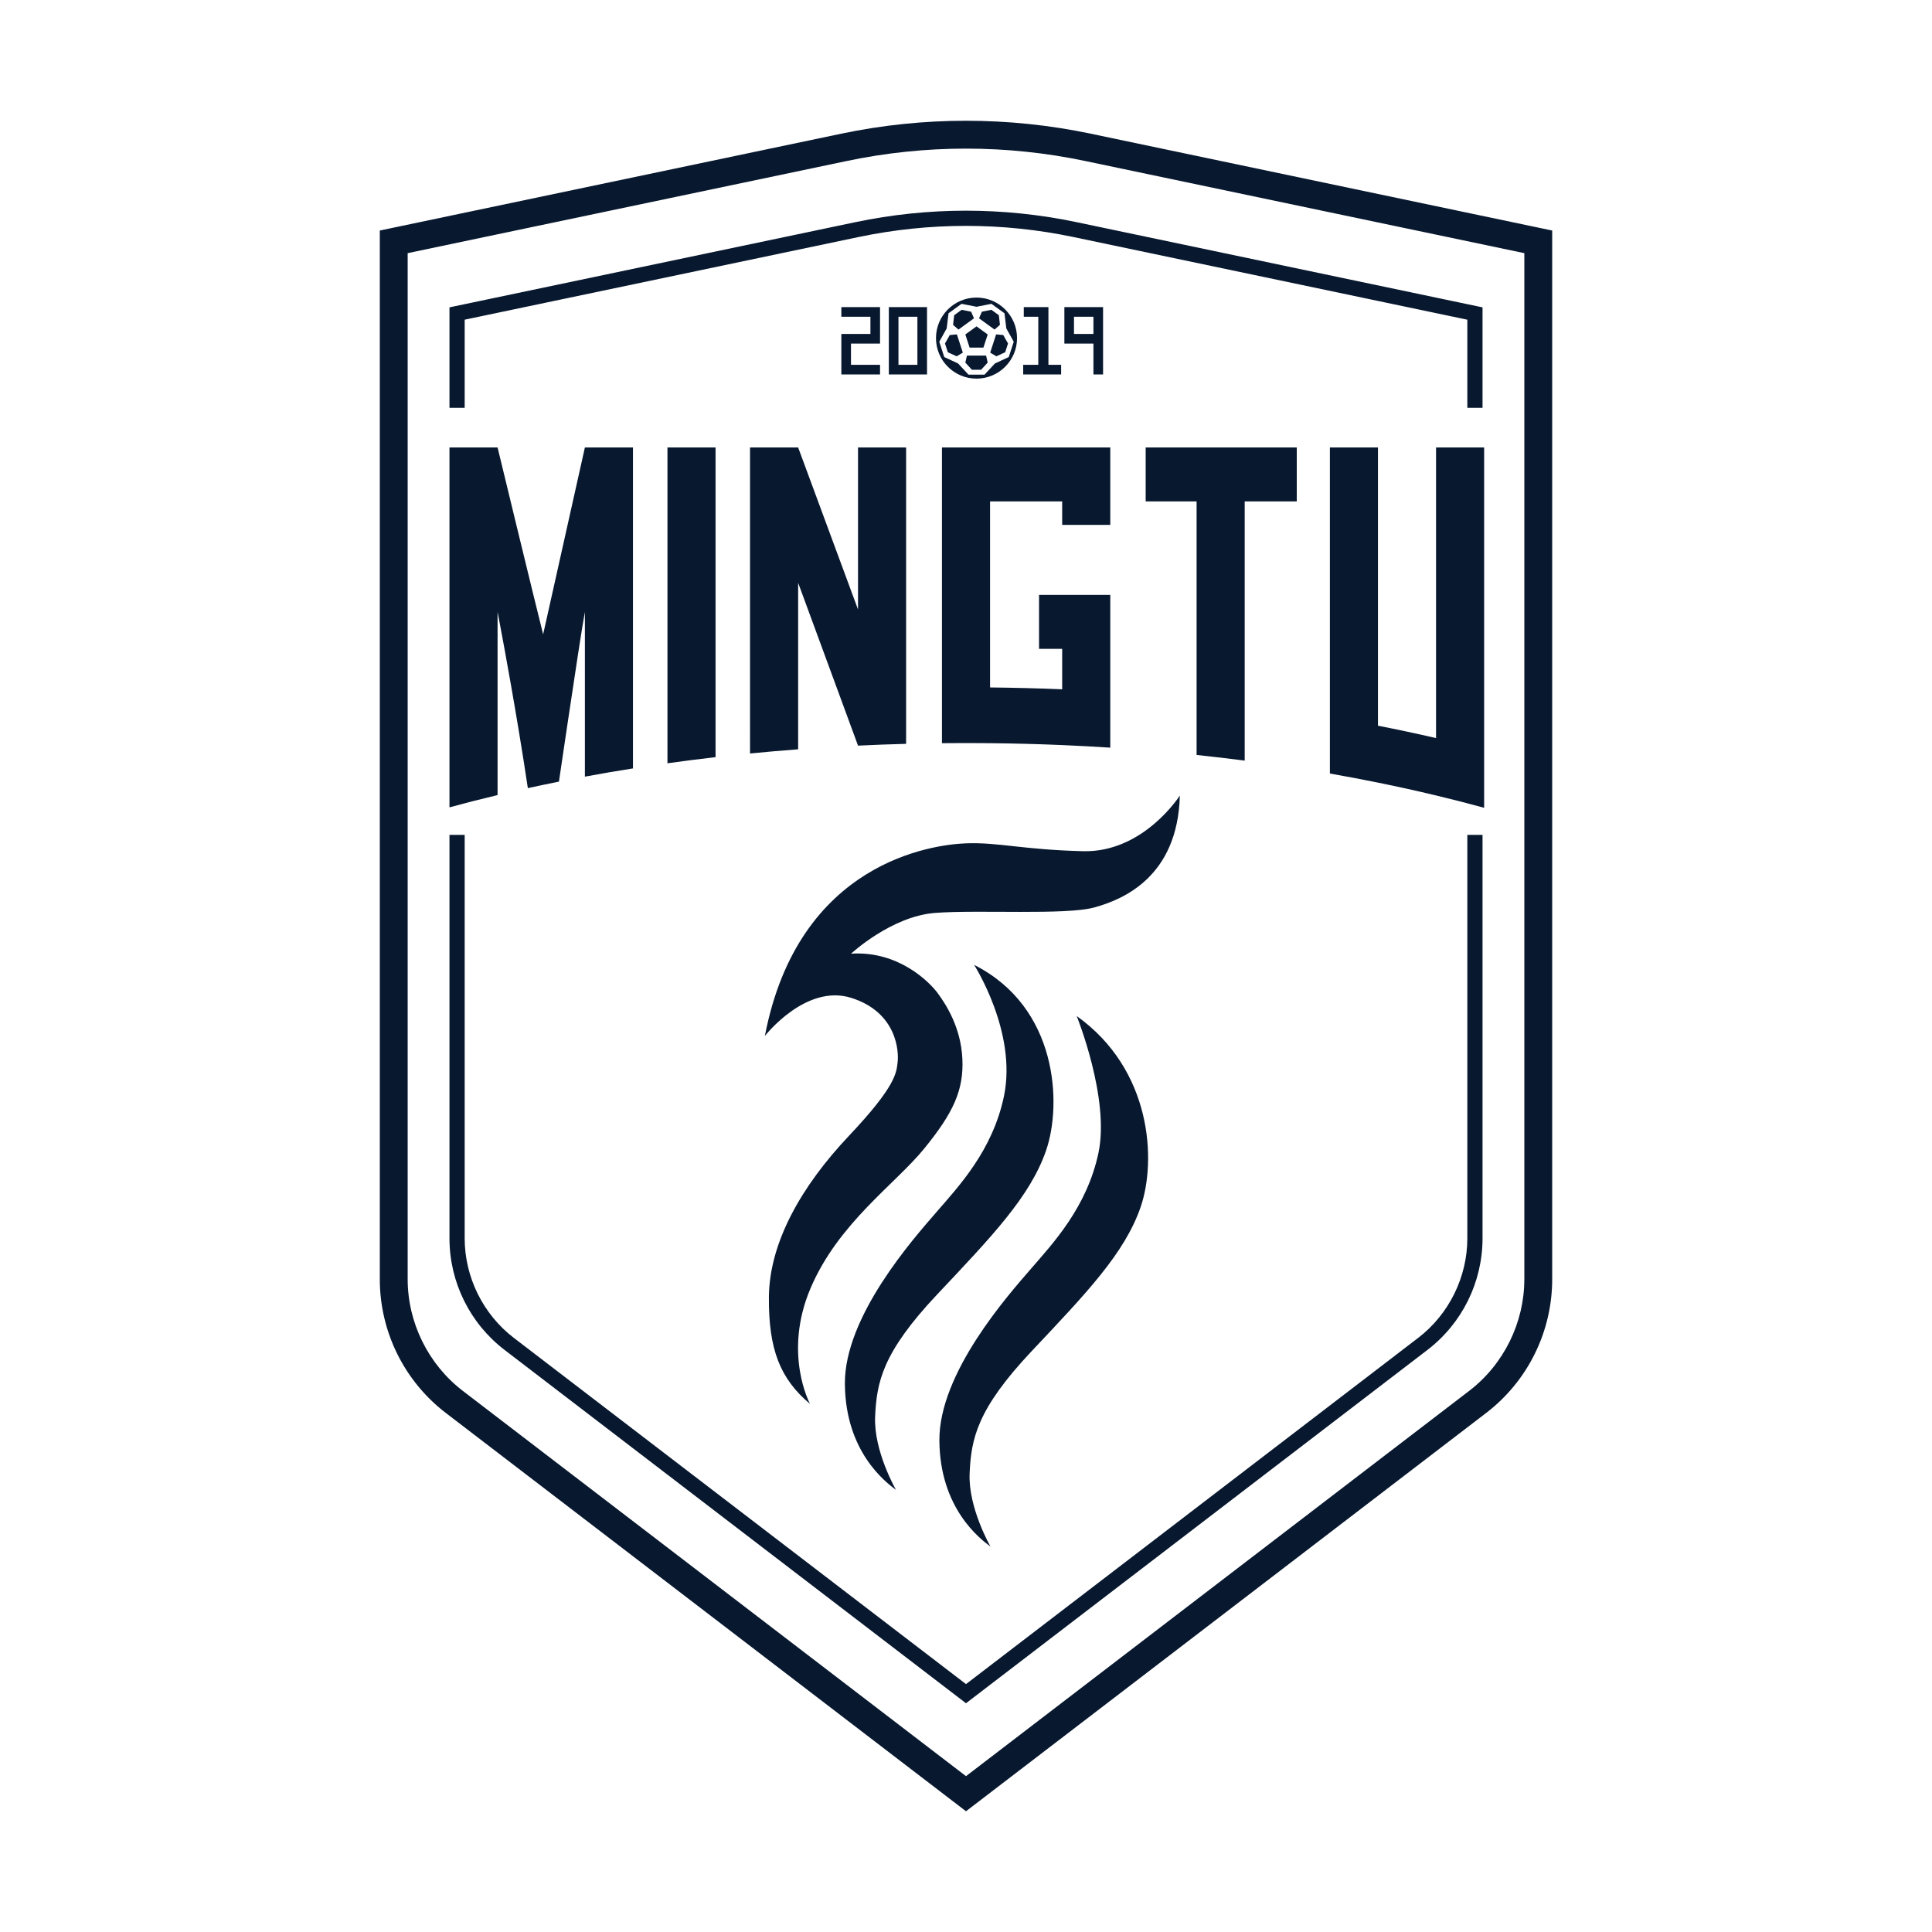 <?xml version="1.0" encoding="utf-8"?>
<!-- Created by @FCLOGO 2025-2-20 GMT+8 13:03:52 . https://fclogo.top/ -->
<!-- FOR PERSONAL USE ONLY NOT FOR COMMERCIAL USE -->
<svg version="1.1" xmlns="http://www.w3.org/2000/svg" xmlns:xlink="http://www.w3.org/1999/xlink" x="0px" y="0px"
	 viewBox="0 0 800 800" style="enable-background:new 0 0 800 800;" xml:space="preserve">
<path style="fill:#08182F;" d="M451.706,55.367c-34.099-7.156-69.312-7.156-103.411,0L157.27,95.457v434.244
	c0,21.712,10.11,42.185,27.348,55.384L400,750l215.381-164.915c17.238-13.199,27.348-33.673,27.348-55.384
	V95.457L451.706,55.367z M631.191,529.701c0,18.001-8.533,35.28-22.825,46.222L400,735.468l-208.366-159.543
	c-14.292-10.943-22.825-28.222-22.825-46.223V104.825l181.855-38.166c16.192-3.398,32.791-5.121,49.336-5.121
	c16.544,0,33.144,1.723,49.336,5.121l181.855,38.166V529.701z M445.781,91.99l168.103,35.28v41.602h-6.294v-36.492
	L444.488,98.149c-14.602-3.064-29.57-4.618-44.488-4.618c-14.918,0-29.886,1.554-44.488,4.618l-163.101,34.23
	v36.492h-6.294v-41.602l168.102-35.28c15.025-3.153,30.428-4.752,45.781-4.752
	C415.353,87.237,430.755,88.837,445.781,91.99z M607.59,345.701h6.294v167.062c0,18.12-8.437,35.207-22.824,46.223
	L400,705.278l-191.059-146.292c-14.387-11.016-22.824-28.103-22.824-46.223v-167.062h6.294v167.062
	c0,16.055,7.61,31.466,20.357,41.227l187.233,143.362l187.234-143.362c12.746-9.76,20.356-25.173,20.356-41.227
	V345.701z M296.297,185.279v128.244c-6.713,0.766-13.353,1.615-19.919,2.538V185.279H296.297z M206.035,329.226
	c-6.766,1.605-13.405,3.304-19.919,5.077V185.279h19.919c0,0,15.115,62.538,18.87,77.381l17.287-77.381h19.909
	v132.902c-6.724,1.059-13.364,2.192-19.909,3.409v-68.192c-1.007,5.203-4.059,25.259-7.154,46.017
	c-1.238,8.266-2.476,16.647-3.598,24.241c-4.332,0.86-8.622,1.762-12.871,2.696
	c-1.154-7.731-2.381-15.472-3.608-22.867c-4.511-27.388-8.927-50.087-8.927-50.087V329.226z M330.493,185.279
	l24.797,67.101v-67.101h19.909v122.727c-6.682,0.178-13.322,0.42-19.909,0.745v-0.011l-8.339-22.678l-16.458-44.737
	v68.947c-6.703,0.503-13.343,1.08-19.92,1.731V185.279H330.493z M390.041,185.279h69.703v32.066h-19.919v-9.724
	h-29.863v77.035c10.018,0.105,19.972,0.357,29.863,0.766v-16.752h-9.577v-22.332h29.496v63.252
	c-6.587-0.43-13.227-0.787-19.919-1.07c-9.85-0.42-19.815-0.682-29.863-0.787
	c-3.304-0.032-6.629-0.052-9.965-0.052c-3.325,0-6.65,0.021-9.954,0.052V185.279z M594.639,185.279h19.909v149.202
	c-6.514-1.783-13.154-3.482-19.909-5.098c-7.857-1.888-15.881-3.661-24.052-5.318
	c-6.545-1.332-13.175-2.58-19.909-3.766V185.279h19.909v115.216c8.14,1.594,16.154,3.304,24.052,5.129V185.279z
	 M495.482,312.61V207.616h-21.086v-22.338h21.086h19.919h21.557v22.338h-21.557v107.333
	C508.835,314.1,502.195,313.324,495.482,312.61z M401.503,610.099c-0.626,14.278,8.642,30.31,8.642,30.31
	c-4.384-3.256-20.916-15.781-21.167-43.837s28.556-60.369,37.825-71.082c9.268-10.713,23.296-25.609,28.055-48.153
	c4.759-22.544-9.018-56.612-9.018-56.612c31.187,22.231,33.065,59.868,26.49,79.031
	c-6.575,19.163-22.482,35.696-45.152,59.743C404.509,583.546,402.129,595.82,401.503,610.099z M362.373,586.618
	c-0.626,14.278,8.642,30.31,8.642,30.31c-4.384-3.256-20.916-15.781-21.167-43.837s28.556-60.369,37.825-71.082
	c9.268-10.713,23.376-25.592,28.055-48.153c5.501-26.525-12.371-54.315-12.371-54.315
	c34.687,17.458,36.419,57.572,29.843,76.735c-6.575,19.163-22.482,35.696-45.152,59.743
	S362.999,572.34,362.373,586.618z M400,349.208c13.402-0.501,23.421,2.63,48.471,3.256
	c25.049,0.626,40.079-23.046,40.079-23.046c-0.877,33.692-23.547,43.085-35.445,46.342s-47.719,0.877-65.88,2.255
	s-34.819,16.885-34.819,16.885c19.664-1.276,32.561,11.797,35.941,16.431s9.52,14.028,10.147,27.053
	c0.626,13.026-3.754,22.419-15.778,37.199c-12.024,14.779-35.57,30.811-47.093,57.864
	c-11.523,27.053-0.21,47.885-0.21,47.885c-12.399-10.396-17.188-22.61-17.03-44.172
	c0.166-22.795,13.608-46.172,33.147-66.838c19.539-20.666,19.664-26.177,20.165-30.56
	c0.501-4.384-0.251-20.541-19.163-26.552c-18.912-6.012-35.821,15.781-35.821,15.781
	C330.613,356.598,386.599,349.709,400,349.208z M360.422,138.282v-7.12h-12.036v-3.986h16.022v15.092h-12.036v8.789
	h12.036v3.986h-16.022v-16.761H360.422z M368.049,155.044h15.813v-27.868h-15.813V155.044z M372.035,131.162h7.841
	v19.896h-7.841V131.162z M456.756,155.044v-12.775v-4.196v-10.897h-16.022v10.897v4.196h4.196h7.84v12.775H456.756z
	 M444.719,138.282v-7.12h8.05v7.12H444.719z M429.934,151.058v-19.896h-6.011v-3.986h10.207v23.882h5.261v3.986
	h-5.261h-4.196h-6.25v-3.986H429.934z M404.352,135.137l4.627,3.361l-1.767,5.439h-5.719l-1.767-5.439
	L404.352,135.137z M408.324,147.249l0.655,2.897l-2.715,2.957h-1.911h-1.911l-2.715-2.957l0.655-2.897h3.972
	H408.324z M415.43,138.736l1.973,3.496l-0.591,1.818l-0.591,1.818l-3.651,1.669l-2.553-1.518l1.227-3.777
	l1.227-3.777L415.43,138.736z M408.613,134.138l-3.213-2.335l1.173-2.728l3.934-0.796l1.546,1.123l1.546,1.123
	l0.459,3.988l-2.232,1.959L408.613,134.138z M396.879,136.472l-2.232-1.959l0.459-3.988l1.546-1.123l1.546-1.123
	l3.934,0.796l1.173,2.728l-3.213,2.334L396.879,136.472z M397.459,142.241l1.227,3.777l-2.553,1.518l-3.651-1.669
	l-0.591-1.818l-0.591-1.818l1.973-3.496l2.957-0.272L397.459,142.241z M404.352,123.218
	c-9.269,0-16.783,7.514-16.783,16.783c0,9.269,7.514,16.783,16.783,16.783s16.783-7.514,16.783-16.783
	C421.135,130.732,413.621,123.218,404.352,123.218z M419.768,141.507l-2.061,6.338l-5.726,2.657l-4.296,4.625h-6.665
	l-4.297-4.625l-5.727-2.658l-2.059-6.338l3.07-5.516l0.759-6.268l5.391-3.917l6.195,1.216l6.196-1.216l5.392,3.917
	l0.758,6.267L419.768,141.507z"/>
<g>
</g>
<g>
</g>
<g>
</g>
<g>
</g>
<g>
</g>
<g>
</g>
<g>
</g>
<g>
</g>
<g>
</g>
<g>
</g>
<g>
</g>
<g>
</g>
<g>
</g>
<g>
</g>
<g>
</g>
</svg>
